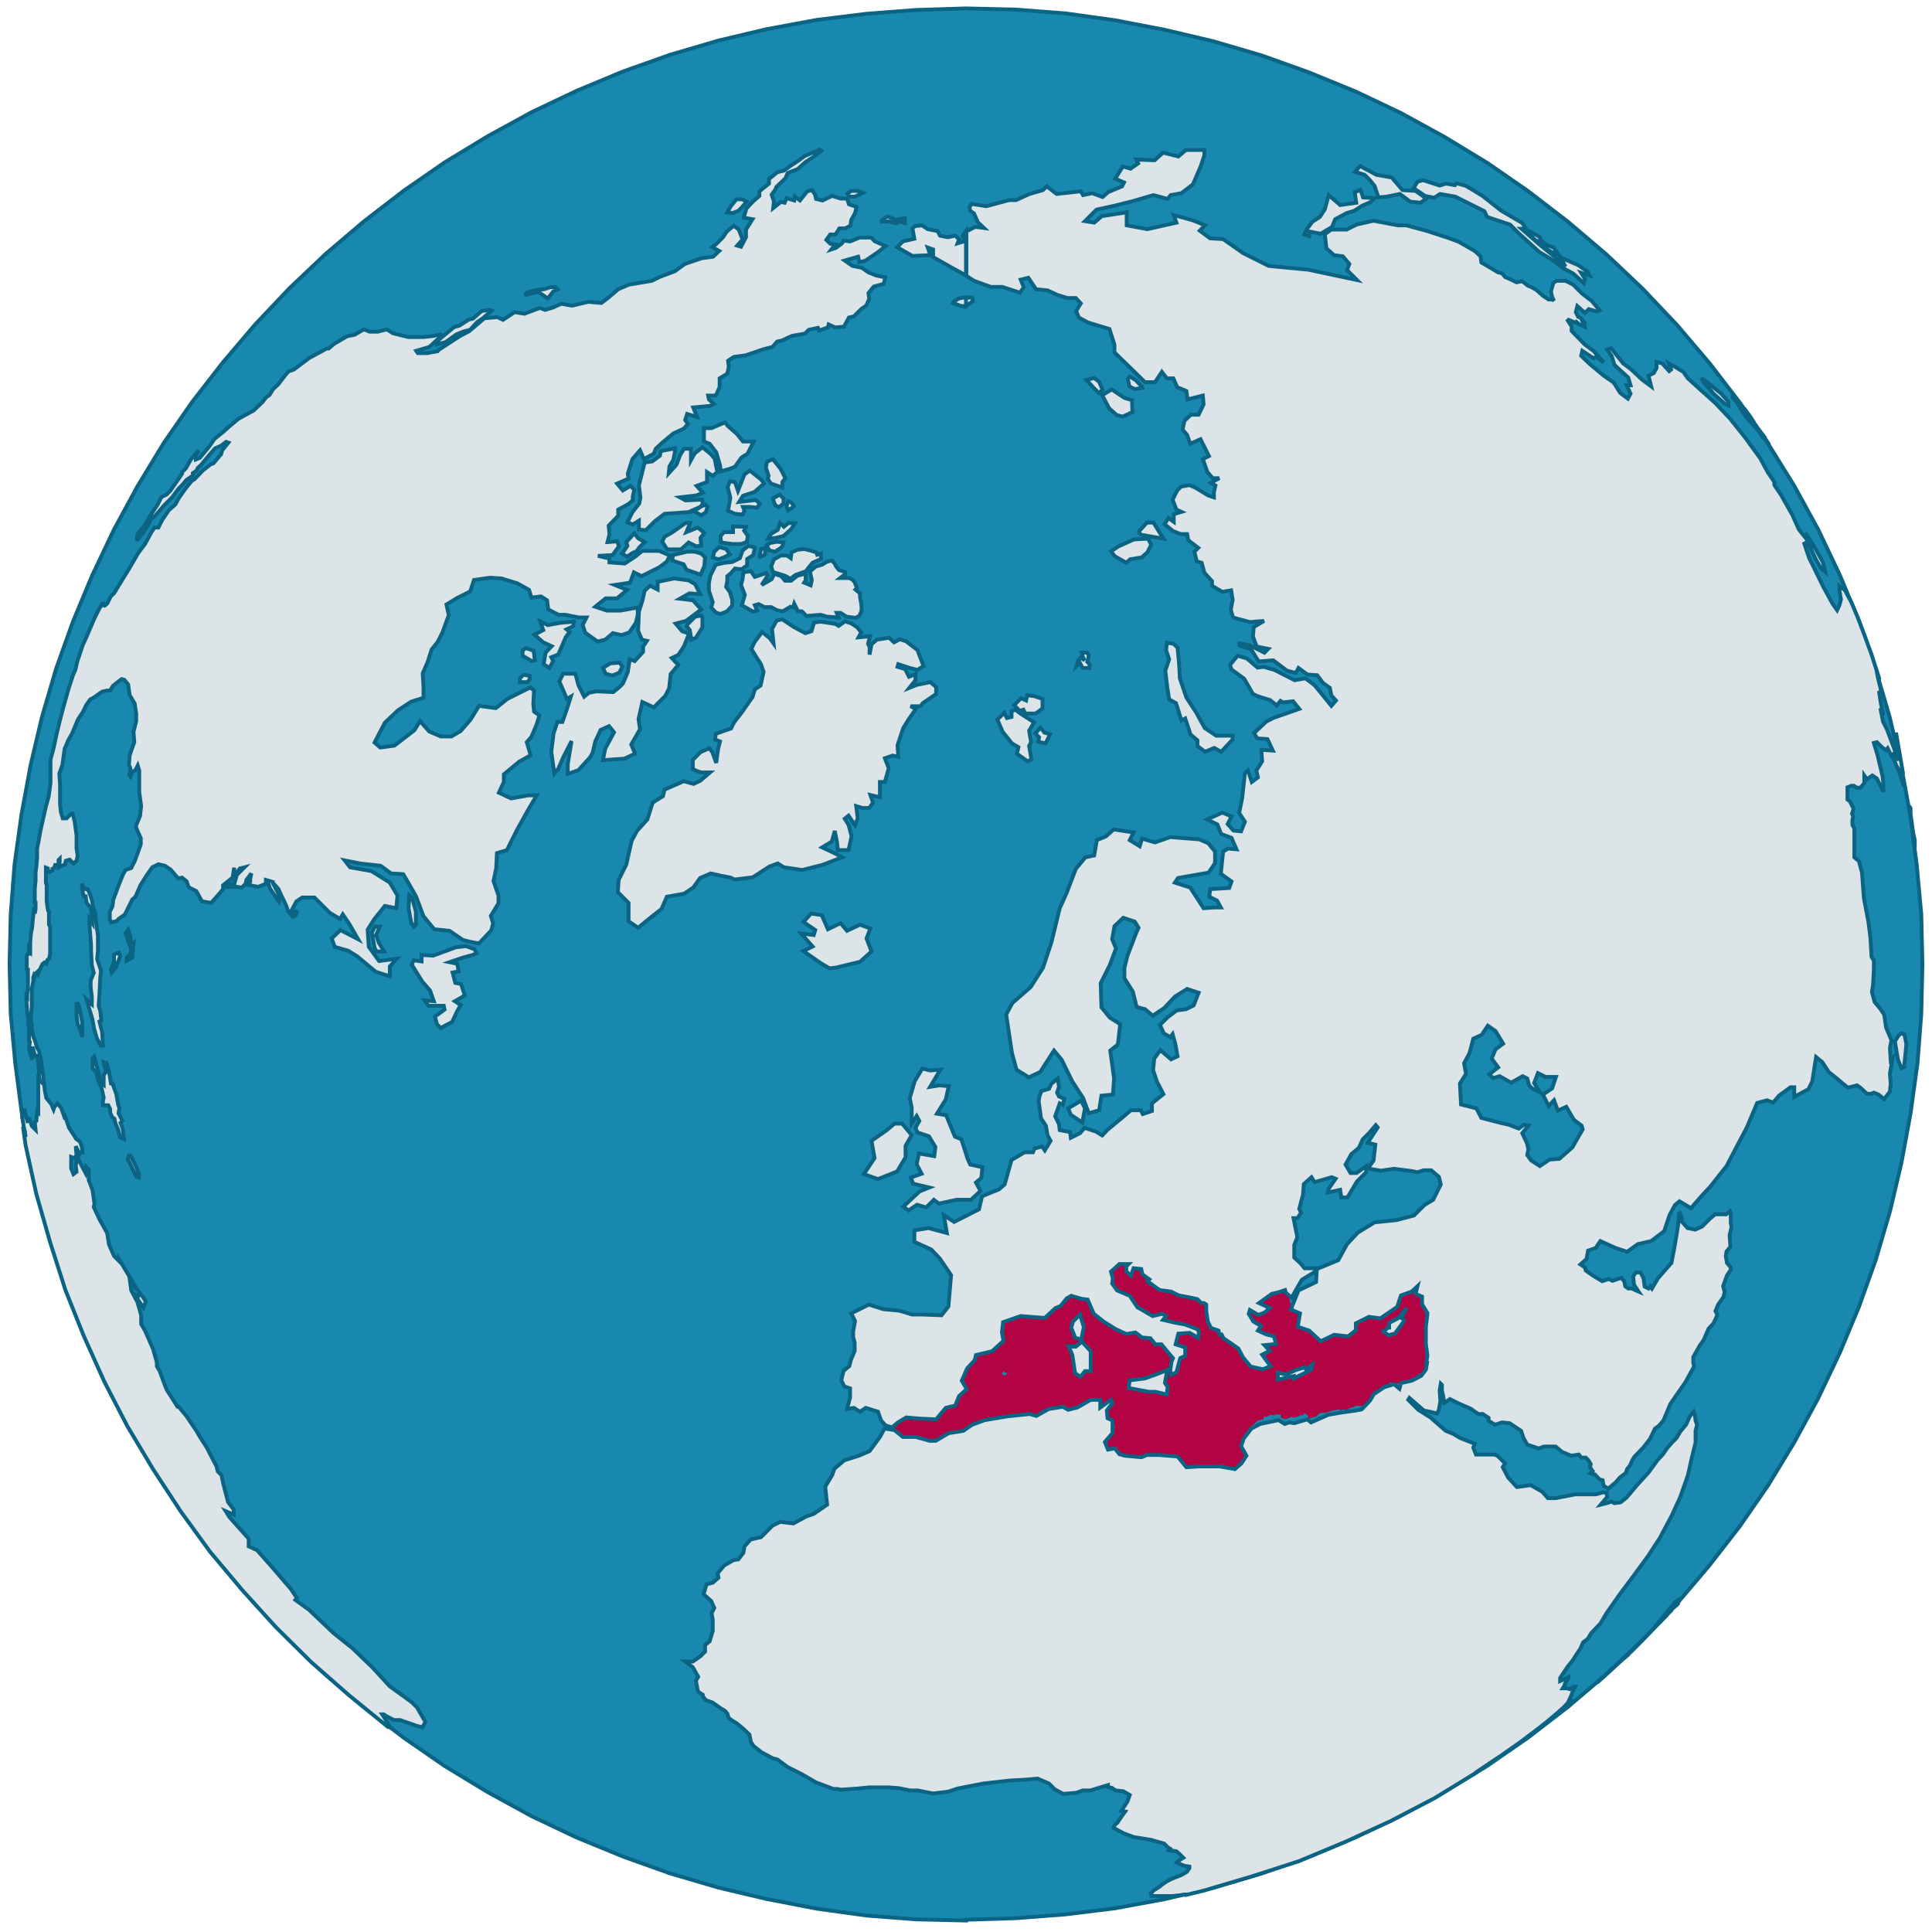 <?xml version="1.0" encoding="utf-8"?>
<!-- Generated by IcoMoon.io -->
<!DOCTYPE svg PUBLIC "-//W3C//DTD SVG 1.1//EN" "http://www.w3.org/Graphics/SVG/1.1/DTD/svg11.dtd">
<svg role="img" preserveAspectRatio="xMinYMin meet" class="Globe" version="1.1" xmlns="http://www.w3.org/2000/svg" xmlns:xlink="  http://www.w3.org/1999/xlink" viewBox="25 2 505 505">
      <path fill="#1888ae" stroke="#0b6483" d="M277.5 504l-13-.3-13-1-13-1.8-13-2.5-12.7-3-12.6-3.7-12.3-4.4-12.2-5-11.8-5.6-11.5-6.3-11.2-6.8-10.7-7.4-10.4-8-10-8.5-9.5-9-9-9.5-8.5-10-8-10.4-7.4-10.8L61 379l-6.3-11.5-5.6-11.8-5-12-4.3-12.4-3.7-12.6-3-12.7-2.4-13-1.7-13-1.2-13-.3-13 .3-13 1-13 1.8-13 2.4-13 3-12.7 3.7-12.6 4.4-12.3 5-12 5.7-12L61 129l6.8-11.2 7.4-10.7 8-10.3 8.5-10 9-9.5 9.5-9 10-8.5 10.4-8 10.7-7.4 11.2-6.8 11.5-6.3 11.8-5.6 12-5 12.4-4.4 12.6-3.7 12.7-3 13-2.4 13-1.6 13-1 13-.4 13 .3 13 1 13 1.8 13 2.5 12.7 3 12.6 3.7 12.3 4.4 12.2 5 11.8 5.6 11.5 6.3 11.2 6.8 10.7 7.4 10.4 8 10 8.5 9.5 9 9 9.5 8.5 10 8 10.4 7.4 10.8L494 129l6.3 11.5 5.6 11.8 5 12 4.3 12.4 3.7 12.6 3 12.7 2.4 13 1.7 13 1.2 13 .3 13-.3 13-1 13-1.8 13-2.4 13-3 12.7-3.7 12.6-4.4 12.3-5 12-5.7 12L494 379l-6.8 11.2-7.4 10.7-8 10.3-8.5 10-9 9.5-9.5 9-10 8.5-10.4 8-10.7 7.4-11.2 6.8-11.5 6.3-11.8 5.6-12 5-12.4 4.4-12.6 3.7-12.7 3-13 2.4-13 1.6-13 1-13 .4z" id="sphere"/>
        <path class="Sea medsea" fill="#b20343" stroke="#b20343" d="M256.6 375l-.3-1.5h.4l.2.3v.2l.7.3h.6v-.4h.3v.2-.2h.2v-.3h.2l.2-.5h.2l.3-.2.5-.2h1l.6-.3v-.2H265.2v.2H266l.3-.2h1.3v.2h.2l.3.2h.5v-.2l.2-.2h.3l.5-.2h.2l.2.3v.2h.7v-.2l.2-.3.3-.2.3-.5v-.2h.2v-.3l.5-.5v-.2h.7v-.2l.2-.2.3-.2h2v-.2l-.2-.2-.3-.2.2-.3.2-.2.2-.7.2-.5.4-.6.4-.4h.2v-.2l.6-.2.3-.2h.2v-.2h.4v-.2l.2-.2v-.2h-.2l-.2-.3h-.5l-.3-.3v-.2h-.2v-.5l-.4-1v-.4l.5-1v-.2l.2-.2h.2l.2-.6.6-.7.2-.3.3-.2.3-.6.2-.4v-.2l.3-.2h.3-.2v.2h.2l.5-.5v-.2h.2-.2l-.4-.2h-.2l.7-1h.2l.2-.2.5-.2h.3l.6-.3.4-.2h.5l.4-.2H284.3l.2-.2.2-.2.2-.4 1-.6h.4l.2-.2.7-.4.3-.2.3-.4h.2v-1h-.2V350.3h.4l.2-.3h-.4v-.5l-.2-.2h-.3v-.8l-.2-.3v-.3l.2-.4v-.4l.3-.4.4-.3v-.2h.3l.5-.3.5-.4.4-.2.2-.2.3-.2h.2v.2h1.6v.4H292.7v-.2l-.2-.6v.5h.3v.2h.2v-.2h.4v-.4l.6.2v.2h-.2l-.2.2v.2h.8v.4h1.1l.5.3v.2h.4v-.2H297v.2-.3l.8-.2.4-.2h.4v-.4l.4-.6h.3l.5-.7.2-.2.3-.3h.2l.2-.2h.2v-.2h.8v-.2h.5v-.2l.5-.2.3-.3.2-.5v-.2h.2l.3-.2v-.3l.2-.2.3-.3.4-.2h1.4l.3.2 1 .5h.7l.4.2h.4l.3.2v.2h.2v.2l.2.2v.8l.2.2v.3l.2.2h.2l.2.5.2.3v.6l.3.4H311.7l.2.4.3.2h.4l.4.4.3.3h.3v.3l-.2.2v.2h.3v-.2h1l.4.2.3.3.2.3.3.3h.7l.4.2.2.2v.2l.6.4.4.2.2.2.3.2h.3l.6.2h.4v.2h.2v.3h.4v-.2h1.4l.2-.2h.6v.2h.2l.3.4.3.4h.3v.2l.2.2h.5v-.2h.3l.5.3-.2.4v.2l.4-.3.4-.2.4-.2h.3l.3.4.3.3.2.2v.2l-.2.3v.2h.7l.6.3.2.2h.2v-.2l.3-.2h.4l.2.2v.2h.2v.2l.2.3v.2l.3.4.3.2.3.3.3.4v.5l.2.2.2.4.2.2h.2V357.8l-.2.2h-.4l-.4.4v.2h.2v.2h.2v.3l-.2.6-.2.2h-.3v1.1h1.3v-.2l.2-.2V360l.5-.8.2-.2v-.2h.2v-.2h.2v-.5l-.2-.2v-.2l-.2-.2v-.3h.2l.3-.4.3-.2.3-.2h.7l.2-.3v-.2l-.2-.2-.2-.2-.2-.6v-.4l-.4-.3h-.7l-.3-.2H332.4l-.3-.3v-.5l.2-.2v-.7l.2-.2v-.5l.2-.2v-.3h.2v-.3l.3-.2.2-.2h1-.2l-.2.3h.7l.4.2.3-.2H336.3l.4.4V351.4l.3.2.3.2h.7v-1l.2-.3-.3-.5h-.2l-.6-.5-.6-.2h-.3v-.2l-.4-.2h-1.7l-.6-.5h-.9l-1-.2h-.9l-1.2-.3h-.7v-.3h-.2v-.7l.3-.2.4-.3v-.2l-.2-.4h-.7l-.2.2h-.5l-.3.2h-.3v.2H324.7l-.2-.2h-.2v-.2h-.2v-.2H323.7l-1-.8h-.3l-.2-.3-.3-.3-.3-.5-.2-.3v-.2l-.2-.2v-.3l-.7-1-.4-.5v-.3h-1l-.2-.2-.3-.2h-.2l-.3-.3-.5-.2h-.7l-.5-.5-.3-.2-.3-.2h-.2l-.3-.8-.3-1v-.5h.3v-.2h.2v.2-.2l.2-.5h-.4l-.3-.2-.5-.5-.2-.2.2-1 .3-.2.3-.2h.3l-.2.3-.2.3.5-.3.3-.3.3-.2.3-.2h.2l.2-.2v-.6h1v.2l.2-.2v-.2h.8l.2.4h-.2v.3l-.3.2h-.3l.2.4.2.4v.2l.2.4.3.4.3.2.3.3h-.2l.3.4.4-.2v-.3l.2-.4h.2v-1.4l.2-.2h.4v.2h.4l.3.3h.3v.2h.3l.4.5v1h.2v.2l.3.2.4.2.2.2.4.2.6.2h.2-.7v.2h-.3v.3l.4.4.6.5h.4l.3.2.3.2h.3l.6.2v.5l.2.3H328v-.2l.4-.2H329l.4.2h1.1l.4.3.2.2h.3l.3.2.5.2.3.2h.4-2.3l.2.2h1.5l.4.2h1l.7.2.5.2.6.2.5.2v-.2l.6-.2v.2h-.4v.2h.3l.6.2h.4l.3.2h.2v.2l.4.2v.4h1.6v.7l.2.3-.2.2v1h.2V346h.4v.4h-.2v.8l-.2.2.3.2h.3l.2.4v.4h-.2l-.3-.2.4.5v.2h1.3l.2.2.5.3v.2l.2.4v.3h.7l.2.5v.2l.4.4H345.2l.3.3.5.3.2.2v.2l.4-.2h-.3v-.4H347.3v-.2h.3v.7h-.2l-.3-.2-.5.4v.5h1l.5.7v.2h.2v.2h.3l.3-.4v-.2h.4l.3.3.2-.3h.2v-.2l.7-.5h.8l.6-.2h.2v-.4h.3v.2h1.8l.3-.2h.4v.3l-.2.2H354l-.2.3h.3v.2l-.2.2h-.3l-.2-.2H351l-.4-.2h-.3l-.2.3v.4l-.2.2v.2H349v.2l.2.2v.4h-.2l-.2.4h-.2v.3H349.3l.5.5h.5v.2h.2l.3.3.2.2V357.8h-.2v.7h.2v.2h.4V359.3h.5l.2.2v-.3h.2l-.2-.2V358.2h.2v-.2h.3v.2l.3.2h.4l.3.5.3.4v.2l.4.2v-.4l-.2-.3v-.2l.2-.5.4-.2h.2l.5.4.3.3.6.2.3-.2-.4-.4h-.3V357.4h-.2l-.2-.3v-.2l-.3-.4h-.2v-.2l-.5-.5-.2-.2-.2-.3v-.3h1.4v.2h-.2v.2h.4l.2-.3.2-.3h.2l.3-.2v-.2h-.3l-.2-.3h-.3v.2h-.5l-.3-.5-.2-.2h-.4v-.2h.2l.2-.2.2-.3h.3l.3-.2.2-.3h.2v.2l1 .3h.4v.2h.7v-.4l-.2-.2-.3-.4v-.8l-.5-.3H356.5l-.4.2-.3-.2-.4-.2h-.8v-.2h-.4l-.2.2h-.2l-.5-.2H352v-.2H353l.2-.2.3-.3.2-.3v-.2h-.2v-.2l-.3-.2h-.2v.2l-.2-.2v-.2l.2-.5H353.7l.2.3v.2h-.2l-.2.3v.2h.2v-.2l.4-.4v-.2l-.3-.3-.6-.2-.5-.2h-.4v-.2l-.4-.4v-.2l-.7-.4h-.3l-.3-.3-.2-.2v-1l-.3-.2.2-.3h.2v-.4l.2-.2v-.3h.3l.2.3v.2h-.2l-.2.3.3.2h1.3v.2l.2.3.3.4h1.1v-.2h-.8l-.5-.3-.2-.3v-.2h.2v-.2h1.2v.2h.3v.3h.7V344.2H354v-.2h-.2v-.2h.2l.3-.3h1l.5.2h.4v-.2l-.6-.3h-1.5v-.2l-.2-.3-.3-.2v-.2l.3-.4h.8l.2-.3.4-.6v-.3h.2l.2-.3h.4v.3l.6-.2v-.3h.2l.3-.6h.2l.2-.2v.2h.5l.2-.2h1.2v-.2h.4l.5-.2v.3h.2v.3h.8l.2-.2.2-.2.4-.2h.2v-.2l.3-.2.2.2v.2l-.3.3h-.3l-.2.3-.3.4-.4.5v.2l.2.2v1.4l.3.5v.9h.2l.2-.2 1-.7h.3v-.2h.3l.2-.2.3-.2v.3l-.2.5-.3.6.3.2h.5l.2.2V345h.4l.4-.2v.2l-.4.4v.3l-.4.3v.3h.2l.6.4h.4l.5-.2-.2.2-.6.4h-.2v.2l-.4.3-.5-.3h.2v-.3l-.3-.2h-.3l-.2-.2h-.2V347l.2.3.3-.2v.8h-.4v-.2.4h.7v.2h.4v-.4l.4-.2h.2l.4.3.2-.2h1v.3l.2.4v.8l.3.4v.3h.4v-.2l.2-.2v.3h.3l.3-.2v.6l-.2.2h-.4l-.2.5v.2l.2.2h.2v-.3h.5l.5-.3.5-.4.6-.3.5-.3h.4l-.3.3-.5.3v.5l-.3.2-.5.4-.7.4-.4.4h.4l.6-.4v-.3l.3-.2h.3l.2-.2.2-.2h.2v.2l-.3.2-.2.2h.4l-.2.2h-.2v.2l.3-.2.3-.7v-.7h.4v-.2h.7l.2.2h.8v-.5h.6v.5-.2h.2v.4l.2.3H376l.2.2.6-.3h.8v-.2h.2l.6-.6.3-.3v-.2l.2-.2h.2v-.2h.4v.2h.2v-1.5l-.2-.4v-.7H380l.2-.3h.2v-.2h.3l.7-.3H383.3l.6-.2h.5l.2.2.4.3h.5l.5.2H386.7l.3-.3v-.2l.2-.2v-.2l.5-.2.6-.5.2-.2.6-.3.2-.3v-.2h.3v-.2l.2-.3v-.3h.5v-.9h.2v-.6h.2v-.2l.4-.6v-.4l.3-.2.2-.2H392l.2-.2h1.4v-.3l.3-.2h.4v-.4h-.2v-.2l.2-.2.2-.2.2-.5v-.2l.2-.2H395.6v.2h.2l.2.4v.2l-.3.5-.2.5-.2.5v.2l.3.2.5.3h.2v2l.3.3h.5l.3.5.2.2v1.1l.2.2.4.4h.2v.2h.2v.7l-.2.3-.3.7v.8l.2.3v.5l-.3.2V352.2h.2v.4h-.3v1.2l.2.3v3.5h-.2v.4l-.3.7v.2l-.4.4v.2l-.3.2-.3.3-.2.2-.3.3-.2.2h-.3l-.2.2h-.2l-.3.3v.2l-.2.2h-.2l-.3-.4-.2.3-.5.7-.2.2H392.2l-.2-.2h-.2l-.2.2h.4v.4h-.3v.3l-.3.2v-.2h-.2v-.2h-.2l-.2.2H390v-1h.5v.2H391.2 390.7v-.2H390v.2h-.3l-.2.4h-.2v.2H388l-.2.2h-.2l-.4.2h.4v.2l-.3.2v.2l-.2.2-.4.3-.5.5.4-.5.7-.8-.3.3-.2.2-.2.2-.3.2-.3.2h-.5v.2h.2l-.2.5v.7H384.2v.2l-.5.7-.3.2-.3.3v.2l-.3.2v.2l-.4.3-.2.2-.2.2h-.2l-.2.2H379l-.2.2-.3.2h-.4l-1 .5v-.4h-.4l-.4.4h-.3l-.4.2h-.2l-.2-.2v-.2h-.3v.2h-.4l-.4.2h-.6l-.4.2h-.5l-.4.3h-.4l-.3.2h-1.5l-.2.2h-.2l-.4.4-.3.3h-.3l-.3.3h-.4l-.5.2v-.3l-.2-.3-.2-.2-.3-.2v-.2h-1l-.3.2h-.2v.2h-.2l-1.5.6h-.3v-.2H362.4l-.3.2h-.2l-.2.2-.7.2h-.2l-.2-.2h-.3v-1h-2l-.2.2h-.4l-.2-.2h-.2l-.4.2h-.7v.2h-.3v.2h-.9l-.2.5v.2h-.2l-.2.2h-.5l-.2.2h-.2l-.3.2-.2.2-.2.2-.6.6-.5.3-.6.7-.8 1v.3l-.2.3v.4h-.2V379.7h.2l.2.5v.3h.2l.2.4h.2v.2l.3.2h.2v1.2l-.2.2-.4.8-.3.5-.4.6-1 .7-.4.2h-.2l-.5.3h-1l-.3-.2h-.5l-.8-.3-.4-.2h-1.4l-.4-.2H339v.2h-.3l-1 .2H335.4l-.2-.2h-.3l-.7-.6-.4-.6-.2-.2v-.2h-.2v-.7l-.4-.5h-.4v-.2H331.8l-.6.2H330l-.4-.3-.5-.3h-1.4l-.4.2h-.4l-.2-.2h-1.2v.2h-.4v.2h-.4l-.2.2h-.4l-.6.3h-1.4l-.4-.2h-.2v-.2H319.7l-.4-.3H318V381h-.2v-.2h-.5v.2l-.6.4h-.2v-.7h-.4l-.3.2h-.5l-.2-.2h-.3l-.3-.4-.3-.2h-.2v-.2l-.2-.2v-.2l-.2-.3v-.2l.4-.3.7-.5.2-.2v-.2h.3l.3-.3.2-.3h.2v-.2l.4-.5.3-.4.3-.7v-.2l.3-.4h-.2l-.2-.2v-.7h-.2v-.5H315.7l-.2-.2h-.3l-.2-.2-.2-.2-.4-.4-.2-.3v-1.3l.2-.2.4-.2h.2l.2-.2v-.5l.2-.3.2-.4.2-.3.2-.4-.2-.5-.6.2-.2.3-.3.3h-.4v.2l-.2.2v.4H313v-.2h.2l.2-.3-.5-.4-.3-.2v-.4l.3-.2h-.3l-.5-.2h-.4l-.2.2h.2v.3l-.2.2h-.2v-.5l.2-.2v-.2h-.7l-.3.3-.7.4-.6.3-.3.2h-.2l-.2.2v.2h-.2v.2h-.2l-.3.2h-.4l-.4.3H306l-.5.4-.3.2h-.8v-.4h-1.1l-.6-.2h-.2v.7h-.2l-.7.2-1.3-.3-.2-.2h-.5l-.4.2v.4h-.3l-.5.4h-.5l-.2.2h-.4l-.4.2v.2h-.2l-.2.2-.5.2h-.5l-.2-.2v-.3l-.6-.2-.5-.2v.2h-2.8v.2h-.8l-.2.2h-.2l-.3.2h-1.2l-.2.3H287.5l-.2.2-.2.2-.5.3H285l-.3.2h-2.3l-.8.2-.5.2h-.2v.2h-.3v.2h-.6l-.3.2-.3.2-.7.4-.5.2-.2.2v.2l-.2.2-.2.3-.3.2H276.7v-.2h-.2v-.2h-.2l-.4.2v.2h-.2l-.3.3h-.3l-.3-.2-.4.3H273.7l-.3.4h-.2v.2l-.2.2v.4h-.3v.2H272l-.6.5-.3.2H268.4l-.3-.2-.2-.2h-.3.2v.2h.2-.4V377.5h-.2v-.4l-.3.2v.2l-.5.2-.5.2h-.3l-.7-.2-.2-.2h-.4v.2h-.3v-.2h-.7l-.2.2h-1.6l-.2-.2-.4-.2-.4-.3h-.2l-.8-.8-.3-.6V374.7H258v.2H256.7zm99.4-15.7v.7H356.7v-.4h-.3l-.2-.2zm3 2v1.2l.2.2h.3v-.2l.5-.2h.7l.2-.2h.2l.7-.2h1.3v.3h.7l.2-.2.5-.3.4-.3.7-.2h.2v-.2l1.2-.7h.4l.3-.2v-1l-.3.3-.3.3h-.3l-.3.4v.2h-.5V359.4h-.4v.2h-.3l-.2.3h-.9l-.4.3h-1.1l-.6.4-.4.3-.4.2h-.7l-.4-.2h.2v-.3h-.2v.2h-.4l-.4.3h-.2l-.2-.3v-.2l-.2.2v.2h.2v.3h-.4zm11.5-4.2v-.2l-.2-.4v-.9h-.2V356.6l.4.6zm1.4-2.5v-.2l.2-.3v-.2l.2-.3v-.2l.2-.4v-1.3l-.3.3v.2l-.5.5-.3.4V354.5h.4zm-41.6 5.4l-.3-.2-.7.6-.4.3-.3.2-.4-.2h-.3l-.3.2-.4.4-.4.2-.6.2h-.2l-.2.2h-1v.2h-.2l-.2.2h-.4l-1.2-.2v-.2h-1v.4l-.2.3h-.2v.2h-.2l-.2-.2-.4-.2-.5.4v.2l-.2.4v.4l.2.4.2.2.5.2h.4l.4-.2h.2l.4.2h.5v.2h.3l.3.2H324.2l.3.2.3.2h1.9l.4.2h.2v.2h.2v.3h.4l.6.2h.2l.3-.2h.5l.2.2v-1l.2-.2.2-.3v-.4h-.2l-.2-.2-.3-.3-.3-.2v-.7l.2-.4v-.5l.4-.7v-.2l.3-.3v-.2l.2-.3v-.2zm-23-14.6h-.2v1.3h-.7v.2l-.6.2-.6.2v.3l-.4.6h.2l.2.4h-.2v.5h.2l.3.2-.2.2v.2h-.2H306v.3l-.2.2v.2l.2.2h.4l-.3.2v.3h.5v.2h.7v.3h.4V351.4l.2-.4v-.2l.2-.2v-1.1l.3-.5v-.7l-.3-1v-.2h-.2v-.2.2-.7l-.2-1zm0 7.2l-.3.4-.4.6v.2h-.2v.2h-.2l-.3.2h-.2v.2h-1.2v-.2h-.2v1.4h.5l.2.3.3.5v1.6h.4V359h-.3v1.5l.2.3-.3.2.2.3v.2h-.3v.4l.2.3v-.5h.4l.2.4h1l.3-.5v-.5l-.2-.6.5.2.5-.2h.2v.2H309.7v-.8l.2-.4v-2.7l-.2-.2h-.2V356l.2-.2.2-.2V355l-.2-.2v-.2l-.4-.8-.2-.2h-.3l.4-.3-.2-.5h-.2l-1-.3zM282.2 365l.2-.2h.4l-.4-.2h-.2v.2zm9.6-5v-.7l-.4-.3h-1l-.2.2v.4h1l.5.3zm24.3 20.4h.2v.2h.2v-.2h.2v.2h.2l.2-.2v-.2h.2v-.2h-.2l-.2-.2H316.2v.6zm11.6-10.8v.3H328.6v-.2l-.3-.2h-.5zm-10.5 7h.4l.2-.2v-.3l-.4.6zm69.7-26.5v.2l.4.3.2.2.4.3h.8v-.2h.4v-.2h.2v-.2l.6-.2v-.2h.2v-.2h.3l.2-.2h.2v-.3l.5-.4v-1h.2l.2-.2h.2l.2-.2v-.2h.4v-.2l-.4-.2h-.3V346.3l.3-.7.2-.4.2-.2.2-.2.4-.8-.5.4v.2h-.2v.2l-.7 1-.2.3v.2h-.2v.2h-.2v.3h-.2l-.4.4v.2h-.3l-.3.2-1 .4V349h-.6l-.2.2v.4l-.2.2v.2h-.4zM282 364l.2.2.5-.5.3-.3v-.2h-.9v.2l-.3.3v.3h.4zm4.6-2.8v.2l.2.4v.2h.8v.2h.2l.6-.3v-.3l.2-.2v-.2l.2-.2.3-.2.2-.3-.2-.2h-1v-.2l-.2-.2h-.3l-.7.3-.3.3-.5.4-.5.3v.3h1.1zm23.2-15h.2v-.2h.7v-.5h-.2v.2H310v.2zm33.2 4v-.2h-.3v.2h-.5V351h.6v.2h.2v.4h1l-.3-.2h-.4l-.2-.5h-.2v-.2zm-28-16h.3l-.2-.2v.4zm6 0h.2l.3.5v.2l.2.7.2.2v-.5l-.2-.4-.2-.5-.2-.2v-.2h-.2v-.2l-.2.3zm.6 1.7l.6.5v-.2h-.2v-.2h-.2v-.2h-.2zm0-1.8l.6.2h.4v-.2l-.3-.2-.2-.2-.2-.4-.3.7zm1 1.3l.8.6.3.3.4.3h.5l-.4-.4h-.2l-.2-.2h.2l-.3-.2h-.2l-.6-.3zm1 2v.2h.3v.3h.2v.2h.2l.2.2h.2v-.2h-.3l-.2-.2h-.2v-.3l-.5-.2zm4.5 3.6h.5v-.2h-.4zm1-.8h.8l.7-.2h.7v-.2H329.4l-.2.2-.3.2zm0-.5h.8l.3-.2h.2l.2-.2H329v.3zm1 1.3h.5l.4-.2h.4v-.2h.2l-.2-.2h-.3l-.2.2h-.8v.2zm2.2 0h1.2-1.3zm13.6 14.7H347.4v-.3l-.6-.4-.3-.4-.2-.2V355h-.2l-.2.5zm.3-1.7h.4l.2-.4v-.7h-.2v-.2h-.2v.4l-.2.4v.3zm.6.5v.2h.4v-.2l-.3-.2h-.2zm.5 2.2l.4.3h.4v-.2H348.5l-.4-.3h-.4l-.4-.3-.2.2v.2zm7-6.7h.7l.6.4H356V351h.5l.4-.2.2-.2h.2l.3.3h.2v.2l.6.3h.8v-.4l-.2-.2-.3.2h-.8l-.4-.6-.3-.6v-.3h-.6l-.3.2H355v-.2l-.4-.4h-.3l-.5.4-.5.7-.2.3 1-.2zm2 3.2l.3-.3v-.3h-.2l-.2.4v.2zm-.5-4.7h.2v-.2l-.6-.2.4.5zm3.5 5l.2-.4v-.2h-.2v.7zm1 3h.4l.2-.2h.2v-.2h-.2l-.5.2v.3zm-.4-2.4l.2-.3h-.2v-.3l-.2.3v.4h.2zm-1.2-5.5h.4v-.2l-.4-.4-.3-.2v.4zm-2-6.8h.3l.3-.3v-.4h-.8v.6zm3.6 10v-.2h.2l.2.2h.2l.2.2h.2v-.4l-.2-.3-.7-.3v.3h-.2zm1 .4l.6.3h.4V351.6h-.8v.2zm-2.2-8h.4l.2-.2h-.2v-.3h.2l.2.2h.2l-.2-.2v-.4l.2-.2h-.3l-.2.3h-.2l-.2.2-.2.2.2.4zm3.5 10.3h.2l.2-.3v-.4h-.3v.2h-.2v.5zm1 1l.2-.2-.3-.2h-.2v.2l.3.2zm0-1.2h.2l.2-.2V353.2l-.2-.2h-.2l-.4.6.3.5zm-4-13l.2.2h.3v-.2h.2v-.2H359.4l-.2.3zm1.5 1l.4-.3v-.2l-.2-.2-.5.3v.2h-.2v.2h.2zm2 5.8h.2l.4.2v.4h-.2v.2l.2.2h.2l.3-.4v-.3l-.2-.3v-.5H363l-.4.2v.4zm-.6-2.4h.5l.2-.2v-.4h.2v.4h-.3l-.2.2h1.1l.3-.2.2-.3v-.2l-.4-.3-.2-.2h-.2v-.2h-.7l-.2.2-.5.6h-.2v.5zm2.2 5.8l.6-.5.2-.2v-.2l.2-.2-.2.2-.7.4v.2l-.2.3v.2zm2 3.2h.2l.2-.3h.2l-.3-.2-.4.4zm-.3-4.6h.2v-.2H367l.2-.2.4-.3v-.2h-.2l-.8.3-.2.3-.2.2v.3zm2 2.2h.2l.2-.2v-.2h-.7l.3.4zm.4 1V352.3l.6-.4.2-.2h.2v-.2h-.3l-.2.2-.3.3-.3.6v.2z" >
        </path>
    <path class="land" fill="#dce4e7" stroke="#0b6483333739" d="M442.5 441.8l.6-.6 1.6-1.4 1-1 1.5-1.3 2-1.8 1.2-1 1.3-1.4 2-2 3-3 1.2-1.5 1-1.2 2-2.4.6-.8 1.3-1.6.6-.4.5-.3v.2l-.4 1 .3-.3-.7.7-1 .8-.2.4-.8.8-.2.2-.4.5-8.8 9zm82.6-222l.4 1.8v2-.5l-.4-2.3-.7-5.7v-1.8l-.3-.6zm-4 59.2l-.8-4.8 1-1.6.7-.5.8.3.5 2.5-.2 2.2-.4 3.8-.7.3zM60.3 340.4l.8.4.3-1 1.3 1.7.4.8-.6 1.5-1.8-2.6zm427-222.4v.2l-1-1.7zm-2.8-4l1 1.3 1 1.3-.6-.7-1-1.4.4.6.6 1 .5.8-1-1-.5-1-2-2.2-1.7-2-1.3-2-1-1.7-1-1v-.2l1 1v-.3l1.5 1.8 1.6 2.3 1.3 1.5.2.4-1-1.6-1.2-1.6-.4-.6zM58.7 304h.4l1.5 3 .7 1.8v1l-.7-.2-1.2-2.6-1-2zM45 264.4h.4l.4 1.3.2 1 .5 2.6V273l-.8-2.6-.4-.7-.3-2.4zm9 20.8h.4l1 2.8.5 2.8.3.8-.2 1.4 1 2-.5.5.6 1.6.3 2.6-1-.4-.5-2-.7-1.6-.3-1.3-.5-.3-.6-1.2v-1l-.5-1h-1.4v-1l.2-1-.6-2.7-.7-1.4-.6-2.3-1-1.3v-2.6l.4-.4 1 3.6.7 3 .8.7v-2.5l.6-.8-.6-2.6.7.2.7 2.3zm447-134.6l-1.3-2.3-2-4.2-.7-2 .2-.3 1.3 2 1 1.6 2 3.6.6 2.5zM46.4 233l.7 1.4h.8l.6 1.3.5 1.5.5 2.6.3.6.4 3.3.4 2.8v4l-.2 2.2 1 3-.2 2-.2 4-.2 3.3.4 1.2.3 2.5-.5.3.7 2.8.2 3.5h-.6l-1-2-.7-2.4-.5-2.7-1.5-5 1.4 1.3v-2l-.3-2.5v-1.7l.8-2-.5-2-.2-3.8V249l-.4-5v-1.7l.7 1-.3-3.8-1.2-1.6-.2-1.6h-.5l-.4-1.7zm8.4 18.5l1.3-.5.3 1-1.2 3-1 1.2-.2-.8.8-2zm421-144L473 105l-2.8-3.2-.5-1 1.4 1 3.7 3 2 2.2v1zM58.5 245l.5 1.5.4 2.4-.4.5-1.2-3.5zm1.4 3.6l-.3 3.7-1.5.8v-.8l1-1 .4-2.3zM432.3 68.4h-.8l-2.4-1.4-1.2-1.4-1.8-1-1.5-1.7.3-.4 2.5 1.4.4 1 1.6 1.2 1.7.6zM392 347v.3l-2.4 3.3-1.7.4-1.3-1 1.3-1h.2v-1.2l2.3-1.2 2.3-2.7-1.4 2.6zm-33 15.6v-1.8l2.2.5 2.5-1.2 2.4-.7.3.6 1.6-1.3-.2 1.3-4.6 2.3v-.6zm-39 2.2l.3-2 4-.5 3.3-1.2 2.5-1-.6 3.4.7 1-.2 2-3-.7h-1.7zM304.4 354h1.8l1.6-1.3 2.3 2.5v5.2h-1.5l-1.2 1.5-1.4-1-.7-4.7zM439 76l-2.8-2.5-2.4-1.3-3.4-2.5-3-1.8L422 63l-2.3-2.3-6-2-.7-1.5-5.6-2.8-2-1-4-.7-1.5 1-2.4-.5-3-2 1-1.7 1.5-.4 4.3 1.4 1.7-.5 2.3.4.4-.5 2.5.7 4.3 2.6 4.8 3.8 5.6 3.3 1 1.5h-1.2l4.8 4.2 3.7 3 3 2.7-1.3-2.4 4.6 2L440 73l.5 1-2.2-.7 1 1.6zm-134 273l.5-1.6 1.8-1.8 1 3.3-.7 3.3-1.6-.6zM396.3 55l-2.7-.3-2.7-2-3.4.7-2.2.2-1-3L383 49l-1.3-1.3-2.5-.8 1.3-1.5 4.3 2.3 4 .7 2.8 3.3 3.4.2 2.8 2zM123 244.2h1.3l-1 2.2.7 2 1.4 2.3h-2l-.5-1-.7-4zm9-8.2l.7.6 1 3.7v3.4l-.5.5-.7-1-.7-3.8zm21-153l.5.2-2.3 2-1.5 1-1.8 2-1.6.4-2 .8-2.8 2-2.2.6.4-1.2 4-3.3 1.4-.4 2.5-1.6 1-.2 2.3-2zm-19.8 170l2 .3v-1.7l3 .2 6-2.2 2.6-.3 2.2.8.6 1-1 .5-2.6.7-3.5 1.2 2 .4.4 2-1.6.3.7 2.7 1.5.3 1 3-2.6 1.5 1.5 1-1 1.8-1.2 2.6-3 1.6-1-1-.5-2 2.5-1.8-.2-1h-4l-1-1.4 2.4.2-1-2.8-2-2.3-2.8-4.5zm37-176l.6.6-1.2.6-1.4 1.8-2.5-1.7-3.6.8.8-.7 2.3-.6 2-.2 1.6-.5zm203-15.7l-3 1.8-3-.6v1.2l-1.3-.4.7-1.4L368 60l2-1.3 1.3-2 1-3.7 3 2.6 4.2-.6-.4-2.7 1.5-.7.7 2 3 .2-1 1-2.3 1-2 1.3-2 .6-3 1.6zM258.8 295.7h2l2.5 3-1.6 2.8v3l-2.2 3.7-5 2-3.7-1.3 2.8-4.2-.8-4.5 4-2.8zm45.4-4l3.4-2 1 2-.7 3.7-3-2zm-84-237l-1.4 1.6-.8.8-1.5.6-1.4-.2 1-1.7 1.4-1.7h1.5zM262.8 289l1.3-4.4 2-3.3 2 .5 2.7-.2-2.7 4.5 2.4-.4 2.5.2-.8 3.5-2.3 3.7 2.4.4 2.3 5.6 1.7.7 1.6 5 .7 1.6 3.2.7-.3 2.8-1.4 1.2 1.2 2.2-2.5 2.3h-3.7l-4.7 1-1.3-1-2 2-2.4-.7-2.2 1.5-1.4-1 4.3-4 2.5-1-4.2-1-.6-1.6 2.8-1-1.3-2.5.6-2.8 4 .7.3-2.4-1.7-2.8-3-1-.5-1.2 1-1.8-.7-1.3-1.3 2v-4.2zM250.5 52.4l-2 1H247l-.5-.8 1-.7h1.7zm-88.7 126h.3l1.4.3v.8l-.6.8h-2v-1zm.7-7l2 .7.3 2.5-.8.2-2.4-1.4V172zm99-112.3v1.2l-1.2-.4-1 .5-1.8-.5h-2v-.3l1.4-1 1.5.5.8.4 1.7-.4zm-95.3 105.3l2 1 3.2-.6 3.6-.3-.2 1.2-1.7.8.8.7-1 1.3-1 2.3-1 2.3-1.8.7.5 1-1 1.8-1.5-1 .5-3 1.6-1.7-2.2-1-2.3-2 2.3-1.2zM235 243l2-2.2 2.8.4 1.6 3.7 3.3-1.6 1.7 2 3.4-1.6 2.7 1-1 2.6 1.3 3.4-3 2.7-6.2 1.5-1.8.2-2.2-1.3-4.6-3.2 2.4-1.2-3-3.4 3.3.4.4-1.3zm-50.5-67.6l2.4-.2.8 1-.8 1.6-1.6.7h-.6l-1.4-.4-.7-1.5zm93-113V74l-4-2.2-4.6-2.6v-2l-1.4-.5.7 2-4.7.2-4-2.3 1.5-1.5 3-.7-.5-2.7.7-.6 1.8-.2 1.5 1 2.6.5.6 1.2 2 .4 2-.4 1 1-.4 1 2-.6-.7-1.4zm-86.7 79l1 1.3 1.7 1-1.4 1.4-.7 1-1 .4-1.5 1-1.3-.8 1.4-2-.3-1zm88.5-60.7l-1.8 1.3v-2.2h1.6zm-1.8-1V82h-1.2l-2.2-.8.2-.4 1.4-.8zM31 296.5l.5 2 .2.7-.2-1.5-.2-.7-.5-3v.2-2.4 1l.2-.3.3.3v-1l.4 1.7.6 2V294l.2 1.4v-1l.3.2.5 1.7.5.5.5.5-.2-2 .4-.3.2-2.6.3.3V284l.4.4-.2-1V282l-.2-2.5-.4-1.5h-.4l-.4-1.2-.2-.8h-.2v3l-.2-1-.2-.2-.4-1.7.2-1.8-.2-.2v-3l-.2-1.7v-1.3l-.3-1.6v.3-.6l-.2-2.6v-1.2l.2.2v-.6l.2-1.5V255v.8l-.3-.3v-3.7l.3-.5h.3v-1.4l.3.5v-2l.2-2.5.3-1.4.2-2.3.3-2.6h.2v1.2l.2-1.2V238h-.2V234.2l.2-2V230l.2-1.5.2-2.2v-2.5l.4-2 .5-2.8 1.4-6.2.7-2.5.5-3.6V200.6l.8-3 .7-3.3 1-4.2.8-3 1.4-5 1.2-3.7.6-1.3.5-2.2 1.4-4.2 1-2.2 2-4.7L51 161l1-1.5-.2 1 .5-.6.2.3.5-.4 1-2 .8-.7 1.2-2 2.6-4.2 2.5-4.3 1.8-2.4 1.8-3.3.7-1h1l1-2 1.7-2.5 1.7-1.5 1-1.8 1.7-2.4 1.6-2 .7-.4L78 125l2-1.6.8-.3 2-2.4.3-1 1.6-2-.6-.2-1.3 1-1.6.7-1.3 1.5-2.5 3-.7.6-.3.7-1 .7v.6l-1.7 1.2-1 1.2-1 1L70 132l-2 2-1.3 1.5-1.2 1.4-1 .7-.7 1.6-1.3 2L61 143h-.2v-1l.2-.5 1.4-1.6 1.8-3 2-3 1-2 1.3-.6 1-1 1.4-2 1.7-2.5v-.4l1-1 1.3-2.3 2-2.4-.7 1.4v1l1-.4 2.5-3 1.4-2 2-1.6 1.8-1.6 2.4-2L90 110l1.3-.7 2.3-2.2 1-1.3.8-.5 1-1.6 1.3-1.2 2-2.6.7-.8 1.4-.5 4-3 4.6-2.5h.5l1.4-1.2 3.4-2 2-.4 2.4-1.4 1.5.6h2.2l2.3-.6 1.6 1 4 1h4l2.7-.3 1.7-.4.4.3-3.3 3-3.4 1 .4.6h2.5l2.7-.5.2-.3 5.7-3.7 2.3-1.2 4-3.4 3.4-.3 1.5.7 3-2 2.6.4 4-1.5 1.4.5 2-.6 2.2-1 2.8.5 4.3-1 3.4.3 1.7-1.3 2.7-2.3 2.8-1.2 6-1 2-1 4-1.5L204 71l4.4-1.5 3-.4 1.6-1.5-1.8-1 1-.8L214 64l1-1.5 1.8-1.5 1.3 1 1 2.6-1.4 1.6 1 .3L220 64v-2l1.7-2.7-2.3-.4.7-2.4 1.7-1.8 1.7-1.5V52L226 50v-1.2l2.2-1.8 1.7-.4 1.8-1.3 2-1.3 1.6-1.2 4-1.7.4.3-2.2 1.7-2 1.3-2 1.8-2.6 1-.6 1.4-2.4 2.3-.2.6-1 1.4.6 1.7-.2 1.8 2-1.6 1 .2.5-1.2 2 .6.2-1 1.3 1L236 52l1.3-.3.8 1.3.2 1 1.7.4 2.5-1.2 2.2.7h1.7l.5 1.5 2 .7-.4 1.6-1 1.8-.2 1.5-1.4.7h-1.5l-1 1.6h-1.4l-1 1.4 1 1 1.3.2-1 1.3 1.2-.4 1.6-1.2.4-.7 1.7.2 2.5-1h3l1 1 2.8 1.2-2 1.6-3.4 2.3-1.5.3-.3-1.4-3.5 1 2 1.4 2.5.5 1.7 1.2 2 .8 2.4.5-.4 1.7-2.6.7-1.4 1.7.2 1.5-.8 1.8-1.2.8-2 2-1.3.3-1.3 2.4-2.3.2-1.7-.8-.2.8-2.3.8-.3-.7-2.4.5-1 1-3.4.6-2.6 1.2-1.3.3-1.2 1.4-2.4.6-1.7.6-3 1-3 .4-1.5 1 .2 1.6-.4 1.8-2 1.2v2.3l-1 2.2h-2l.2 1 1.3 1.2-1 .5-4.4.4 1 2.5-2.6-.8-.5 1.6.7 1-1 1.2-2.8 1.3-3 2.5-1.6 1.5-.5 1.3-2.6 1.4-1-2.3-2 2.3-1.2 3.8.2 1.3-3 1.3 1.5 1.8 2-1.2 1 1-.4 1.8v1l-1.2 1-2.6 1.4v1.6l-2.5 2.6.2 2.3-.5 2 2.5-.2.5 1.3-1.7 2.3-3.8.2 3 .7v1l4 .3 2.6-1.7 2-1.6h4.4l2.8 1.2-.8 1.6-2 1.5-4.6 2.3-2-1-1 2.7-4 .6 3.2 1.3-2.6 2.2h-3l-2.7 2.2 3 1h3.6l4.5-.8v2l-.5 2-1.7 2.5-2 .7-2.3-.5-2 1.7-2 .5-3.2-2.3-.7-2 1-2h-2l-3.5-.7H171l-2.7-1.4-.3-2.4-1.6-1-2.5.3-.6-2-3-1.7-4.2-1.3-3-.2-4.2.6-1 3-3.4 1.7-2.8 1.7.6 2.8-1.6 4.4-1.3 2.6-1.6 2-1 3.2-1.3 3 .2 3.7v2.7l-3.2 1-3.4 2.2-3.5 3.3-2.7 5.2 1.5 1.3 3.7-.5 5.2-4 1.5-2.4 2.4 2.7 3 1.3h2.8l2.4-1.4 2.6-3 2.2-3.6 4.4.6 3-2.4 6-3 1 .8-.2 3.5.2 2 1.4 1-.7 2.3-1.4 3.3-1.2 1.4 1 3.4-3 1.7-4 3.3v2l-1.3 2.8 3.2 1.5 4.5-.8h2.2l-2.2 3.7-3 5.4-2.6 5.2-2.6.8-.2 4-.7 3.3 1.3 3.8v2l-2 3.3.6 2-.5 1.8-3.2 3.4-2.2-.4-2-.5-3.5-2.4-4-.4-2.8-3.4-2-5.3-2-3.5-1.3-2.2-3.2-.2-2.7-2-5.4-.6-4-.8 1.4 1.8 5.6 1 4.8 3 2 3.4-.3 3.3-3-.6-2.8 3.5-1.7 2.7.3 4.5 2.7 3.7 4.6-.6-1.8 2v2.6l-3.7-1.2-4.8-4-2.4-1.5-3.5-1-.8-2.2 2.3-2.2 4.6 2.4-2.3-4-1.7-2.5-.7 1.2-2.7-1.6-2-2-2-2h-3.2l-1.5 1-1.2 2.2.4 1.2 1-1-.4 1.2-.8.4-1.2-1.5-.5-1.4L99 237l-.5-1-.7-1.6-1.6-1.8 2 3.8-.3 1.2-2.3-3.3-.6-1.8.5-.2-1-.3v1l-2 .8-2.7-.5.6-.8v-.7l.3-1.5-1.3 1.7-.2 1-1 1-1.3-.2h-2.6v-.4l2-.5.6-2.2 2-2-1.2.3-1.5 2v-2.2l-.4 2.6-2.5 2v1l-.8 1-2.3 2.6-2.4-.4-1.5-2.7-2-1-.5-1.5-1.2-1-1 .2-2-2.3-1.5-1-1.7-.4-1.6.8-1.4 2-1.7 2.7-1.3 3-.8.7-2 4-1.5 1-.7.7-1.3.3-.4-.8v-2l.7-1.4.2-1.7 1.3-3.5 1.2-3 .7-1.3 1.5-.5 1-2 1.5-4.2v-1.6l-1.2-2.7v-.7l1-2.4.3-2.6-.5-3.6v-5.7l-.4-1.3-.6 1.2-1 .6-.3 1-.3-.4.3-1.6-.4-1 .2-2.5 1.2-3.4-.2-2.7.7-2.8v-2l-.4-2.6-1.3-2.2-.4-2.8-1-1.2-.7-.2-1.3 1-1 .8-.7 1.2H53l-1.3.3-2.3 1.6-.8.4-1 1.4-1 2-1.2 1.8-1.5 3.6-1 1.8-1 2.3-.6 4.3-.8 2.2.2 2.8v5.2l.2 2 .5 1.7h1l1.2-1.2h.4l.5 2 .5 3.6v3.4l.3 2-.3 1.3-.8.7-1-1-1 .3-.2 1-.6.2-1 .5.2-1.4v-.8l-.3.3v1l-.3.3h-.6l-.2.7-.5.3v.4l-.8.5-.4-.3v-.7l-.5-.2V232.8l.2.5v4.2l.2 1.6.2 1 .2.2v3.4l.3.5V251.3l-.3 1.5v-.2l-.4.3-.3 1-.5-.3-.5.4-.4.8-.3.7-.4 1-.2-.5-.5.5-.2.7-.2-.3-.2.6v1l-.4 2V265.3l-.2 2v2l.2.3v1.5l.4 1.8.4 1 .6 2 .5.8.5 2.2.3 2.3.3 2 .2 1.8.2 2 .4 2 1.3 1.6.6 1.4.2-.6.8-1 1 1.2.8 2.3.2-.2 1 3 1.3 2 .6 1 1 .7.5 1.4.2 1.4h-.6l-.2.4-1-2 .2 2.2-.4 1-1-.4v3l.6 1.5.8-.6-.2-1.8.5-1.8 2 3.8.2-1.5.7.7v2.8l1 2.6.5 3.6-.2.8 1.5 3.2 2 3.6.5 3 1.3 3 1.3 1.3v-.5l2.5 4.2 2.4 4-2-2.2.3 2.2 1.6 3 1 3.5v2.3l1 1.7.8 1.8 1.3 3 1 3.5v1l.8 1.4 1 2.8.8 2 2.8 4.4h.3l2 2.4 2.7 4 .8 1.4 1.8 2.8 2.6 5 .3 1.3 1 1 .4 2 1.3 5 1.5 2v1.3L84 397l1 1.6 5 5.6v2l2.2 1 3.8 4.3 5 5.8 1.6 2.4-.4.5 3.6 2.6 6.3 6 5 4 5.2 5 4.6 5 2.8 2 3 2.2 1.3 1.3 1.5 2.6.7 1.2-.8 1.4-1.5-.4-4.3-1.5H128l-2-1-.7-.5h-.4l1.4 2.2.3.7.2.4-.8-.5.7.5h-.3l-10.2-8.3-9.8-8.6-9.3-9.2-8.8-9.7-8.4-10-7.7-10.6-7.2-11-6.7-11.2-6-11.6-5.4-12-4.8-12-4-12.5-3.6-12.6-2.8-12.7zm161-167.6l1-4 .5-2 2-.3 2-1.5.2-1.2 3.7-.7v1l-.4 2-1 1.7-.2 1.8 2-2.2 1-2.6 1-1.6h1.8v3l1-1.8 2-1.6 2.2 1.8 1 1.2.7 3.5-1.2 1-1.5-1v2.6l-2.7 1 1.6 1.8-1.7.7-4.3.5 1.5.8 4.3-.2.2 1.2-1 1-2 1-4 .3-3 .2-2.6 2-2.3 2.3-1.8-.2v-2.3l-1.6 1-1.4-.6 1.3-2.6 1.8-2.3.3-1.5zm17.4 5l.5.6-.4 1.4-1.2.8-2.3-1.3zm-2.7 29.3l1.5-.3.4.5v2.6l-1.7 2.7-1.2.5-.2-1.3-.2-1.2-.8-1 .2-.5zm-5.5-10l3.8.5 1.7 1 1.3 2.6-2.8-.2-2.5 1.4 3.4.4 2.2 2.4-4 3-2.7.7 1.7 2 1.8.6-1.3 3.3-1.5 2.3-1.7.8 1.7 1.8-2 2.4-.4 3.7-1 2-3 3-3-1.4-1 4.5.4 2.6-2.3 4 1 2.4-2.8 1.3-5.6.4.6-3 2.3-4.3-1.3-1.6-2.2 1-1.4 3-.7 3-.7 1.2-3 3.3-2.8 1v-2.6l1-6-2.2 4.3-1.3 3-1 1.2-.8-5.7.6-4.8 1-3h1.3l1.2-3.4 1-3.2-1 .6-2-4.6 1-2h3.2l.8 3 1.5 3 1.2-1 2-.4 4.4.2 1.5-1.2 1-1 1.3-3 .5-3.4 1.3.5 2.2-2.4V171l1-1.5-1.3-.3-1-2.3.2-5 1-3.2.5-2.3 1.4-1.3 2 1v-2zm3-14.5h1.2l-1 2.4 3-1.2 1.7 1.4-1 1.3.2 2-1.3.2-2-1-2 1.8h-3.6l-1.3-2 .6-1.3 1.8-1zm119.4-35.3l-2 .3-1.4-.7-.4-2 .5-.6 1.6 1 1.6 1.7zm-119 42.8h2l1.7.5 1 1-.2 2.3-1 2.2-3.7-1.3-.7-1.4-3-1 .2-1.4zm4.4-32.3h2l3.5-1.5.8 1 2.3 2 1.6 2h2.8l-1.6 3.2-1.6 1-1.7 2.4-1.5.6-2.2.6-.2-1.6-1-3.4-1.7-2.2-1.5-.6zm104.2-10l-1 .8-1.4-1.4-1.8-2 2-.5 1.3 1zM213 145l1.8.5 1 1.4-1.6.8-1.4.5-1.5-.5.4-1.5zm108-35.3l-2.5 1.2-1.6-.4-2-1.8-1.8-3.4 2.5-1.5 3.3 2.2 2 .6zm-101 30l-.5 1 1 1.4-.3 1.4h.5l-2 .7h-2.2l-3-.4-.2-1.7 1-1h2.3v-1.5zm1-14.7l3 2.4.7 1-2.5 2.2-3 1-1 1.6 4.4-.5 1 1-.7 1-2-.2h-1.7l.4 1-.5 1-2-.2-1.8-.8.6-3.4-.7-2.8.6-1.5 1.3.2.8 2.3 1.7-4.3zm117 72v-1.5l-1.8-1.5-1.4-4.2-1 .5-1.4-4.5-1.8-1-.5-3.2-.5-4.3 1-3-.8-2.3.2-2 1.8.3 1 1 .4 4.2.2 3.8 1.7 5 2.6 4 2.2 4 3 2h4.3v1l-3 3.2-1.8-1-2.4 1zm-117.4-52.3l1.7.4-.4 2-1.6 1v1.7l-1.5 1-1.7-.2-1 1.2-1 .8v1.3l-.3 1.5 1 1.4.6 2v1.5l-1.4 1.5-1.7.7-1.2-.4-1.2-1.3.4-1.4-1-3v-2l.4-2 1.4-2.8 2.3-.5 2-.2 2-1 .7-2zM227 122l2 2.5 1.3 2.5-.8 1v1.4l-3-1-.8-1.2.2-.8-.7-2.2.3-1.5zm197.2 179l.3 1.4-.3 1.5 1 1.4 2.3 1.5 2.5-1.7 2.6-.2 3.4-3 2.7-4.7-.3-1-2-1.5-2-3.4-2.2 1-1-2.7-1.4 1.5-1.5-3 2.4-1.6 1-3H429l-2-1-1 2.6 1.5 2.4-2-1-.8-.8-.5-1.8-1.2-.6-3 1.7-3-1.7-1.7.5-1-1 2.3-1.8-1.7-2.3 1-2.4 2-1.5-2-3.3-2-1.4-1.6 2.4-2.2 1-1 3.8-1.4 2.6.5 2.8-1.6 2.5.3 5.5 4 1 1.3 2.5 5 1.3 2.2.5 2.6 1 1.3-1 1.2.2-1.6 2zm98.2-97v.3l-.3-1.7.2 1-.2-.3v2.2l.6 1.6h-.2l-.5-1.6-1-2.8-.5-1-.8-2.4-.3.3-1-2-.4.5-1-.7-1.4-1.4-.8.2 1 3.3 1.3 5.5.2 2v2l-1.7-3.5-1.2-.8-1.4 1-.7-1v2l-1 1.2h-1l-.7-.5h-.7l-1 .4v3.2l.6.4 1 2-.4 1.3.3.8-.2.8v1.3l.5 1v7.5l1.2 1 .8 3 .5 6.7 1.2 6.3.5 4 .3 5 .6 1v2.2l-.2 4-.3 2 .7 2.6 1.5 1.8 1 1.5.5 3.4 1.4 3.3-.4 2 .2 3.2.5-.5-.7 4 .2 2.7-.2 2-1.5 2-1.5-1.2-1.2-.5-.7.3H513l-1.6-1.5-1-.7-2.4.6-3-2.5-2-1.6-1.7-2.6-1.6-1.3-1 6.4-1 2-3.7 2v-2.5h-1l-3 2.2-1.5 1.8-1.6-.6-2.6.7-2.7 6.4-2.8 5.3-2.5 4.8-4.2 5.3-2.5 2.7-2.6 3-3-1.8-1.2 1-1.4 2.6-1.4 4.2-3.4 2.6-3.5.8-2.8 2-3-1-4-1.8-1.2 1.8-2 .7-.4 2.2-1.6 1.4 1.2.8.2.8 2 1.4 2.3 1.4 1.7-.6 1 .5 2.3-.8.8 1 .2 1.2.8.6h1l1 .5.7.3-1.2-1.8-.2-2.2.7-1h1.2l.8 1.5.3 2.2 1 .5.5-.6.4.6 1.6-2.7 2-2.3 1.5-1.7.7-3.7.7-4 .5-3.4v-1.7l.3-.2.5 1.4v.8l1.5 1.7 2 .4 1.8-.8 2-2 1.4-1.2h2.9l1-.8.2.5v2.6l.2 1-.5 2.2.2 3-1 1.2-.2 1.2.3 1.8 1 1.2v.6l-1 1.5-1 2.8.4 1.5-.3 1.3-1.4 2-.7 1.7.5 1-1 2.2-1.3 1.4-1.3 3-1 1.4-1.7 3v1.5l.2 1-2.2 4-4 5.8-1.8 4.3-1.2 1.4-1 .7-1.3 2.7-1.7 2.2-2.4 2.5-.6 1-.5 1.2-.8 1-.3 1-1.6 1.2-1 1.2-2 1.7-1.2-.7-.3-1.5-.8-.2-1.2-1.3-1.2-.3.6-.6-.7-1 .2-.8-.6-1-.7-.7h-1.2l-.6-.8-2 .3-2.4-1-1.7-1.4h-3l-1.4.5-3-1-1-1.8-.6-1.8-3-2-2-.2-1.8.6-1.7-1v-.8l-1.5-1h-1.2l-2-1.4-3-1.3-2.4-1.2-1.5 1-.3-2-.3-1.2V364l-.3-.3-.3 1.8.2 2.8-.4 2.2-.5 1-1.4-.4-2-.4-3.8-3.3-.3.5 2.6 2.6 3.2 2 4 3.5 2 .8 1.6 1 4 1.6-.4 1 .7 1.8h4.8l.8.3 2 2-.6 1 1.4 2.7 2.3 2.5 1.4-.2 2.2-.3 3 1.7 1.5 1.7h2l5.2-1h5.4l1.7-.5h1l.2 1.2-1.7 2 1.6-.4 1.2-.4.8.4 1.6-.2 1.6-1.3 2.7-3.2 3-3.3 2.4-3.3 1.4-1.5 1-1.5 1.5-1.7 1-1 1-1.7 1.5-1.8 1-2.2 1-1.2.3.7.2 1.6.4 1.2-.4 1.4v3.2l-1 4-1 4.5-2 5.7-2.2 4.8-3.2 6-3 4.6-4.4 6-3 4-3.5 5-1 1.7-.6 1-2.4 2.5-.8 1.4-1.3 1-.7 1.6-1 1.5-1 1.6-1.3 1.6-2 3v.8l2.2-1v.2l-1 1.6v.3l-.5.8h1l.8.2 1-.6h.4l-.7 1.4-.2.7-.8 1.7h.2l-1.4 1.5-1.8 1.6-2.6 2.2-3.2 2.5-4 3-4.7 3.3-1.5 1-3 2-1.5 1-1 .7.6-.3L400 472l-11.5 6-12 5.5-12 5-12.4 4-12.5 3.7-5 1.2.3-.2h-.3l-1.3.2-1.8.2H326v-.4l-.2-.3.8-.8 1.6-1 .4-.4 1.5-1 1.2-.6 2.5-1 1.4-.8.7-1v-.4l-1.3-.2-1-.4-1-.5.4-.4 1.3-.8-1-1-.8-.7-2-.3.3-.4-.5-.3-1-1-3.5-1-4.4-.7-2.7-1-2.6-1.4.2-.7.8-.7 1-1.5 1-1.4-1-.2 1.6-2.4.6-1.7-1.7-1-2-.2-1-.7-1-.2v-.5L310 470H308l-1.6.6-3.5.3-2.2-1.2-1.5-1.5-3-1.3-3.3.3-3.8.2-3.6.4-3.5.4-6.7 1.3-2.4.8-4 .5-4-.8h-2l-3-.6-2.7-.2h-5l-3 .3-4.4.3-1-.2h-1l-4.5-1.7-3.8-2.2-3.6-1.8-2.7-2-1.2-.3-3-1.6-2-1.6-.7-1-.4-2-1.8-1.7-1.6-1.3-1-.6-1-.7-.4-1.2-.6-.7-1-.6-2.3-1.6-1.7-.6-.8-1v-.4l-1.2-.8-.2-.7-.4-2.2.6-1-1.4-2.5-2-1.5h2l2-1.4 1.2-1.2v-1.7l1.2-1 .8-2.7v-3l-.3-1.6.7-1.4-.8-1.8-2-1.8.4-1.3.4-1.3 1.6-.4 1.5-1.3-.2-1.2 1.7-2 2.4-1.4 1.3-.2 1.3-1.7.3-1.7 1.6-1.8 2.7-.6 3-3 2-1 3.5.4 3.3-1.8 2-.7 3.5-2.4-.5-4.7 1.8-3 .6-1.7 2.6-2.2 3.8-1.2 2.8-1.2 2.7-3.7 1.2-2.2 2.6.4 2.2 1.8h3.4l3.6 1h1.6l3.4-2 3.8-.6 2.3-1.6 3.3-1.2 6-1 5.7-.6 1.8.5 3.2-1.8 3.7-.6 1.4.8 2.4-.6 3.5-2h2.5v2l2.8-2 .4.8-1.5 2 .2 2 1.3.6v3.3l-2 2.3.8 2 1.8-.3 1.2 1.5 1.4.4 4.4.4 1.4-.6h3l5 .4 2.3 2.8 3.3-.2h5.4l4 .7 1.7-1.5 1.3-2-1.4-2.5.7-2 2-2.6 2.3-1.2 4.8-1 1.6 1 1.2-.4 1.3.2 3.4-1 1 .8 4.5-2 3.5-.6 3.6-.5 1.6-.3 2.2-2.3 1-1.7 2.7-1.8 2.6-.8 1.4 1.2.4-1.5 2.8-.6 2.5-1.3 1.2-1.6.3-1.7h-.2l.3-2-.4-3v-4.5l.4-3.3v-.3l-1.4-2.3v-2l-1.7-.7.5-2-1.5 1.4-2.8 1-1 3-4.4 3-3-.4-3.4 1.7v1.8l-2 1.6-3.7-.4-3.5 1.7-3-2.8-3-1 .6-3.5-2.4-1 2-5 4.6-2.2.2-3.4 5.6-2.3 2.3-4.2 2.8-3 4.4-2.7 5.8-.6 4.5-1.2 2.7-2.7 2.3-1.4 2-4-.5-2-2-1.7h-2l-1.6.5-1.5-.3-4.6-.6-3.5.5-3.4-.6 1.5-2 .5-4.2-2-.5 2.6-4-.5-.6-1.7 2-1.7 1.7-1 2.2-2 1.7-1.5 2.7 1.3 2.2h1.6l2.5-1.8v1.6l-2.4 2.4-2.5 4.2h-1.6l-.3-2-3.2.7.2-1 1.8-2.6-1-.4-4.5 1.3-.8-1.3-2 1.8-.2 2.7-1 3.8.5 1-1 1.4h-1l1 5-.8 2v3.3l1.7 1.6 1 1.2h2.8l-.2 1-3.3 2-1 1.7-1.7 3-1.5-1.3-.2-.7-1.8.6-1.7.4-3.3 2.4 2.8 1.3-1.4 1.2-1.6.6-2.2-1.3-.3 1 1.2 2 2 1.2-.8 1.2 2.2 1 2 .5.5 2-3 .3 1.4 1.5-2 1 2.2 3-2 .8-3.2-.7-2-2.4-1.2-2.3-1.7-1.2-2.2-1.5-.5-1h-.6l-.2-1-2-.7-.8-1.7-.4-2.6V343l-.6-.4h-.7l-1-1-1.7-.4-3.2-.6-2-1-3-.4-3.2-2.3.5-.5-1.8-1.3-.3-1.4-2-.2-.7 2-1.2-1.2V333l.6-.6h-2.4l-2.2 2 .5 1.8-.2 1.3 1.3 1.8 3.3 1.4 2 3 4 2.3 2.5-.6 1 .6-.8 1 3 .7 2.7.5 3.2 1.2.5.7-.2 1.6-2.2-1.3-3 .2-.7 2.8 2.5.8v2.2l-1.3.6-1 3.7-1.4.7-.2-1.2.3-2.2.4-1-1.7-2-1.3-1.6H327l-1.3-1.6-2.2-.2-1.7-1.3-2.4.4-2.8-1.3-3.2-2-2.5-2-1.6-3.7-1.6-.2-2.7-.8-1.2.7-1.6 2-1.3.5-2.8 2.6-6.3-.5-4.6 1.6-.3 2.6.4 2.3-3 2.7-4.2 1-.3 1.3-2 2.2-1.4 3.2 1.3 2.2-2 1.8-1 2.5-2.5.6-2.5 3-4.4-.2-3.4-.3-2.2 1.3-1.5 1.3-1.7-.5-1.2-1.3-.8-2.3-3.2-1-1.5 1-1.6-1-1.8.3.8-3v-2.4l-1.5-.5-.8-1.6.6-2.5 1.5-1.2.4-1.6 1-2.4V353l-.4-1.6V350l.5-2.7-1-2 4.6-2.3 3.8 1.2 4.2.4 3.3 1h2.7l5 .2 1.8-2.3.7-8.2-3-4.4-2.2-2.3-4.4-2v-3l3.7-.6 4.8 1.3-.8-4.7 2.7 1.8 6.5-3.3.8-3.4 2.4-1 2-.8 1.5-1.3 1.8-6.4 3.4-2h2.2l.4-1 2-.5.7 1 1.5-2.5-.8-1.5-.4-2.4-1.3-2-.6-4.5.2-1.2.5-1.4 2-.6.6-1.3 1.7-1.4.3 2.2-.5 1.5.5 1 1.4.6-.4 1.6-.8-.4-1.2 3.4 1 2 .2 1.6 2.7.5.2 1.5 2.4-1.2 1.2-1.4 3 1 1.6 1 1.4-1.5 3.4-2.8 2.7-2.3h2.6l.5 1 2.4-.8v-2l3-2.4-1.7-3.3-1-3 .3-3 1.6-2.2 2.8 2.4 1.7-.8-.6-3.3-.7-2.5-.6.8-1.7-1-1-2.2 2-2 2.4-1.8 2.4-.3 2-1 1.3-3.3-3-1-3.2 2-2.8 3-3 2-2-1.7-2.2-.6-1-4-2.2-3.5v-2.7l.8-3.2 2.3-6 .6-1.3-1-1.6-3-1-2.3 2.2-.6 3.4 1 2.4-1.6 4.3-2.4 4.8.2 6.3 2.2 2.7 2.7 1.7-.6 5.3-2 1.6 1 7.3-.3 4.2-3 .3-.6 3.8-2.7.8-1.5-4-2.8-4.3-2.8-5.7-2-2.4-3.6 5.6-3 1.4-3.2-2-1.2-4.4-1.5-10 1.6-3 4.8-4.2 3.2-5 2.2-6.6 2.2-9 1.8-4 2.4-6.3 2.5-3 2.3-.5.7-4 2.4-1 2-1.8 5.2.8-1 2 2.6 1.6.6-2 3.4 1 4-1.4 7.6.6 2.3 1 1.8 2.2v3l-1.7 2.5-8 1.4-.8 1.2 4 1.3 3.5 5.4 2.7-.2h1.8l-1-1.8-2-1 .2-2 5-.3.6-1.7-2.8-2 .6-5.8 1.3-.8 2.2.2-1.3-3-2.7-1-1-2.5-2.7-1.3 4-1.8 2.4 1-1 2 1.5 1.7 2 .2 1-2.5-1.5-2.3.8-4 .7-6.4.8-.7 1 3 1.6-1.2-.4-1.8 1.5-2.4-.2-3 3 .2-1.4-3-2.7-.2-.8-1.4 3.2-3 2-1 6.6-2.3-1.6-2-2.6.3-.7-.4-1 1.2-1.7-1.4-3.2-1-1.3-.6-2.3-4-3.3-2.4-.4-1.2 2-2.4 2.4.7 2.8 2.4 1.6-.2 2.8.8 5.3 2.7 2.8-.5 2.4 1.8 4.4 5.4 1.2-1.4-1.2-1.3-.4-2-1.8-1.3-1.5-2-2.6-.2-2.3-1.7-.7 1.3-2.3-.6-3.6-2.7-3.8.3-2-3.2-3-1v-.5l2.5.4 4 2 1-1-3-.6-1-2.6.2-2.5 2.7-1.6-3.7.3-4.4-1.2-.6-2 .5-2.6-.4-2.5-2.3.4-2.7-1.6v-1.2l-2-2.2-.7-2.6-1.3-.4-.6-2.5 1-1-2.6-2-.3-1.6h-1.7l-2-.8-2.2-1.8 1-1.6 1.4 1v-2l2-.6-1.3-.6-1-2.6 1.2-2.4 1-1 2.2-.4 1.6.7 3.3 2 1.5.5v-1.3l.4-1.8-1.2-.7 2.2-1.2H342l-1.4-1.6-1.2-3.4 1.6-.8-2.2-4.4-2.7 1.2-.8-2.3-1.2-1.4.5-2.3 1.7-1.6h2l1.3-2.7-.2-2.3-4 1-.3-2.2-2.4-1-1-2.3H330l-1.3-1.7-1.8 2.7h-2.6l-8-7.8v-2L315 88l-5.6-1.7L307 85l-.7-1.7 1.2-2-1.3-1.4H304l-2.6-.8-2.6-1.2-3-.3-2-3-2 .5.8 2-1 1.4L287 77h-3l-4.4-1.6-2-1.3V62.5l2.3-1.2 2.3.3-1.6-1.5-1-2.3-1-.7-.2-1 .6-.8 3.8.6 6-1.6h1.8l3.5-1.6 3.5-1 1-1 2.6 2 6.3-.7.6 1 2.4-.5 2.7 1 1.5-1.3 3.6-1.5.5-1-2.3-1 2-3.2 2 .6 2-1.4-.5-1 4.8.2 2.2-2 4 1 2-1.7h4.8v1.4l-1 3-2 4.6-3 2.3-2.8.5-.8 1-3.7-1-5.5 1.6-4.8 1.2-4.6 1-3 3 2.4.4 2-1.7 6.5-1v3.4l5.4 1 7.6-1.7-.7-2 5 1.4 3.2 1.3-1.4 1.4 2.7 2 3.4.2 5.3 3.7 6.6 3.3 10.4 1 12.7 2.7-2.6-2.6.6-1.6L376 69l-2.3-.3-2-1.8-.4-3.7L373 62h4l2.6-1.3 4.4-1 6.4 1.2h2.2l5.5 1.5 5.5 1.8 2.7 1 4.2 2.4L412 69l.2 1.6 4.4 2.6 1 .2.8 1 1.6.7 1.4.7 1.5-.3 1.5 1.2.8.3 1.4.8 1.7 1.5 1.5 1h1l.4.3-.5-1-.3-1.4.6-2.2.8-.6h2.4l2 1 2.3 2.3 2.6 2 2 2.4-.8.3-2-.6-1 1-2-1.8-.4 1.6.6 1.2.7.3.8 1h-.3l.3.6.2.7-1.5-.7-.7-.6-.3.2-1.7-.7-.2.2 1 1.5v1.2l3.4 3.5 2.4 1.8 2.6 3-2-1.6-.6.5-3-2-.3 1.3 2.3 2.2 3.6 3 2.6 1.8 1.7 2.7 2 1.5.7-1.3-1-2.2h1l-.6-2-3.6-3.3-.7-2.3-1.2-1.7 1-.4 3.2 4 2 1.5 3 2.8 2.3 1.7-.7-2.8 1.4-.7.7-1.3v-1.6l1.5.4 1.8 2 .5-.4-.6-1.6 1.8 1 2 1.2 1.2 1.7 3.3 3 3.8 3.4 3.8 4 4 5 4 5.5 2 3.7 1.7 2.5v.8l1.7 2.5 3 5.3 1.7 3.8 2 2.5 1 2h-.7l-1-1.2 1.4 4.2 1 2 2.8 5.7 2.3 4.2 1.2 1.7.6-1.3.4-1.5-.4-2.5v-1l1.4 1 1.7 3.2 1.7 4 2 5.3 1.6 4.4 2 6.2v.3l-.7-2.3.4 2 .7 2.8v.7l-.4.2.4 2.7.7 3.4-.8-2 .7 3.5 1 2 1.7 4.5 1 2.7.4 1-.4-2.5h.3l.3.8-.2-1-.3-2.2-.2-1-.2-.8v-.6zM225 145.3v1.6l-1 .6h-.4v-.4l.3-1.6zm3.8-14l1 1v1.3l-1.2 1-1-.6-.6-1.7zm67.6 64.6l.2-1.2-1-1 1.4-1.5 1 1.3 1.5.4-1.2 2.4zM231 133l.7.2.8 1-.3.4-1.2.8-.4-1zm-1.2 10.8l-.3 1-.4.4-1.5 1-1.5-.3-.7-1.4 1-.6 1.7-.3zm3-5l-1 1.5-2 1.8-2 .5-2 .2.8-1.3 1.7-1 .6-1.8 1 1 1.2-1zm96.3 4l-5.7-1-.6-.4v-.6l2-2.2h1.7zm-43.4 47.3l1.8-1.8.7 1.4 1.2-.3v-1.5l1-.4 1.3 1 3.6 2.3-1.3 2.2.5 3-.5 1 .6 3.5-1 .5-2.8-2 .4-1.7-1.7-1-2.4-3zm4.4-3.8l1.8-1.8 1.3.6.3-1.4 2 .3 2 .7v2.5l-1.8 1.3H293l-.5-1-1 .3zm16.3-10.2l.4-1.4.7-.8 1 .7-.5-1-.3-1h1.4l.5.6-.2 1.2-.2.6.6.6v1H308l-.7-1.3zm13-27l-3-1.7-1-1.3 2-1.3 4-1.8 3.7-.2.8 1.6-1 2-1.5 1.3-3 .5zm-84.2-3.6l2 .5 1.2.4.2.6 1-.3v1.4l-2.2 1-1 1.2-.7 1-2.8 1-1.3 1-1.4-.8-3.2-1-.4-1.5.7-1.8 1.8-1h1.6l1 .7.2-1.5 1.5-.7zm7.3 3l.8 1 .2.5.8 1 1.6.5v.6l-1.3 1h2.4l.8.4.6.7.6 1.5-.4.4 1.2 1v1l.2 1 .2 1.4v1.2l-.6 1.3-1 .5-2.3-.3-1.6-1h-1l.5 1.2-3-.2-1.7-.5-3.7.3-1.2-1.2h-1l-1-2-.3 1-.7-.2-2 1.2-1.5-.3-1.5-.8h-1.8l-1.5-.8-1 .3.6 1.4-1 .3-3-1.7.8-2.7-1-2.6.4-1.5.2-1.8 2-.3 1 1.5 3-1 .4.6-1.6 2.5 2.6-1.5.7-1.4 1.8.6 1 1.2h1.6l1.6-1.3 2.2-.6v1.8l-.4.6 1.7.7.3-1.4-.5-2.2 1.5-1.3 1.7-.5 1.3-.8zM228 164.2l1.5-.3 3 2 3 1.6 1.6-.5.7-2.3 1.8-.2 3.8.6.8.5 1.7-1.2 1.7.6 1.5 1 1 1.3-.7 1.3 3-.3-.5 2 .4.8v2l.5-2.7 1.4-1.2 3.2-.5 1.3 1.2 1.5-.8 1.6.5 3 2.3 1.6 4.2-1.6 1-2-.5-3-1-.2.7 2 .6 1 2 1.7-.7v1.6l-1.6 2 2-.8 3.5-.7 1.5 1.3v1.8l-3.5 2.4-.6.8H263l1.4.7-1.8 2.6-1.5 2.4-1.5 4.5.2 3-1.5-.3-2 .7 1 2.6-1 3.6h-1.3v4l-2.5-.6.7 2-1 1.4h-1.8l-1.6-.5.4 3.2-.7 1.8-1.7-2.5-1 .8 1 1.6.8 3-.8 3.6H244l-.2-2-.6-3-.8 2.8-2.5 1.5 3.4 1.6 1.8 1-5.2 2-5.2 1.3-4.8-.7-1.6-1-2.2.8-4.3 2.8-4.8.6-1-.5-2.6-.5-2.6-.6-2.8 1.2-1.8 2.5-2.4 1.6-4.5.8-1.4 3.2-2.8 2.2-3.3 2.7-2.5-1.7V238l-2.8-2.8.2-3.2 2-4 1.4-6.2 1.4-2.6 2.7-3 1.4-4.4 2.7-1.7.4-1.7 5-2.2 2.6.7 1.7-.8 2.6-2.2h-2.3l-1-.3-1.2-.6v-2.4l2-2 2.3-1 .8 1 1 2.8.5-3.6.5-2-1.3-.5.2-1.5 4-1.4.8-1.6 2-2.6 2.8-4 .6-2 1.5-1 .8-3.6-.7-2-1.3-2-1.2-2 .8-1.7 2-2.7 2 1.6 1 1.4-.4-3.8z" />
  </svg>
